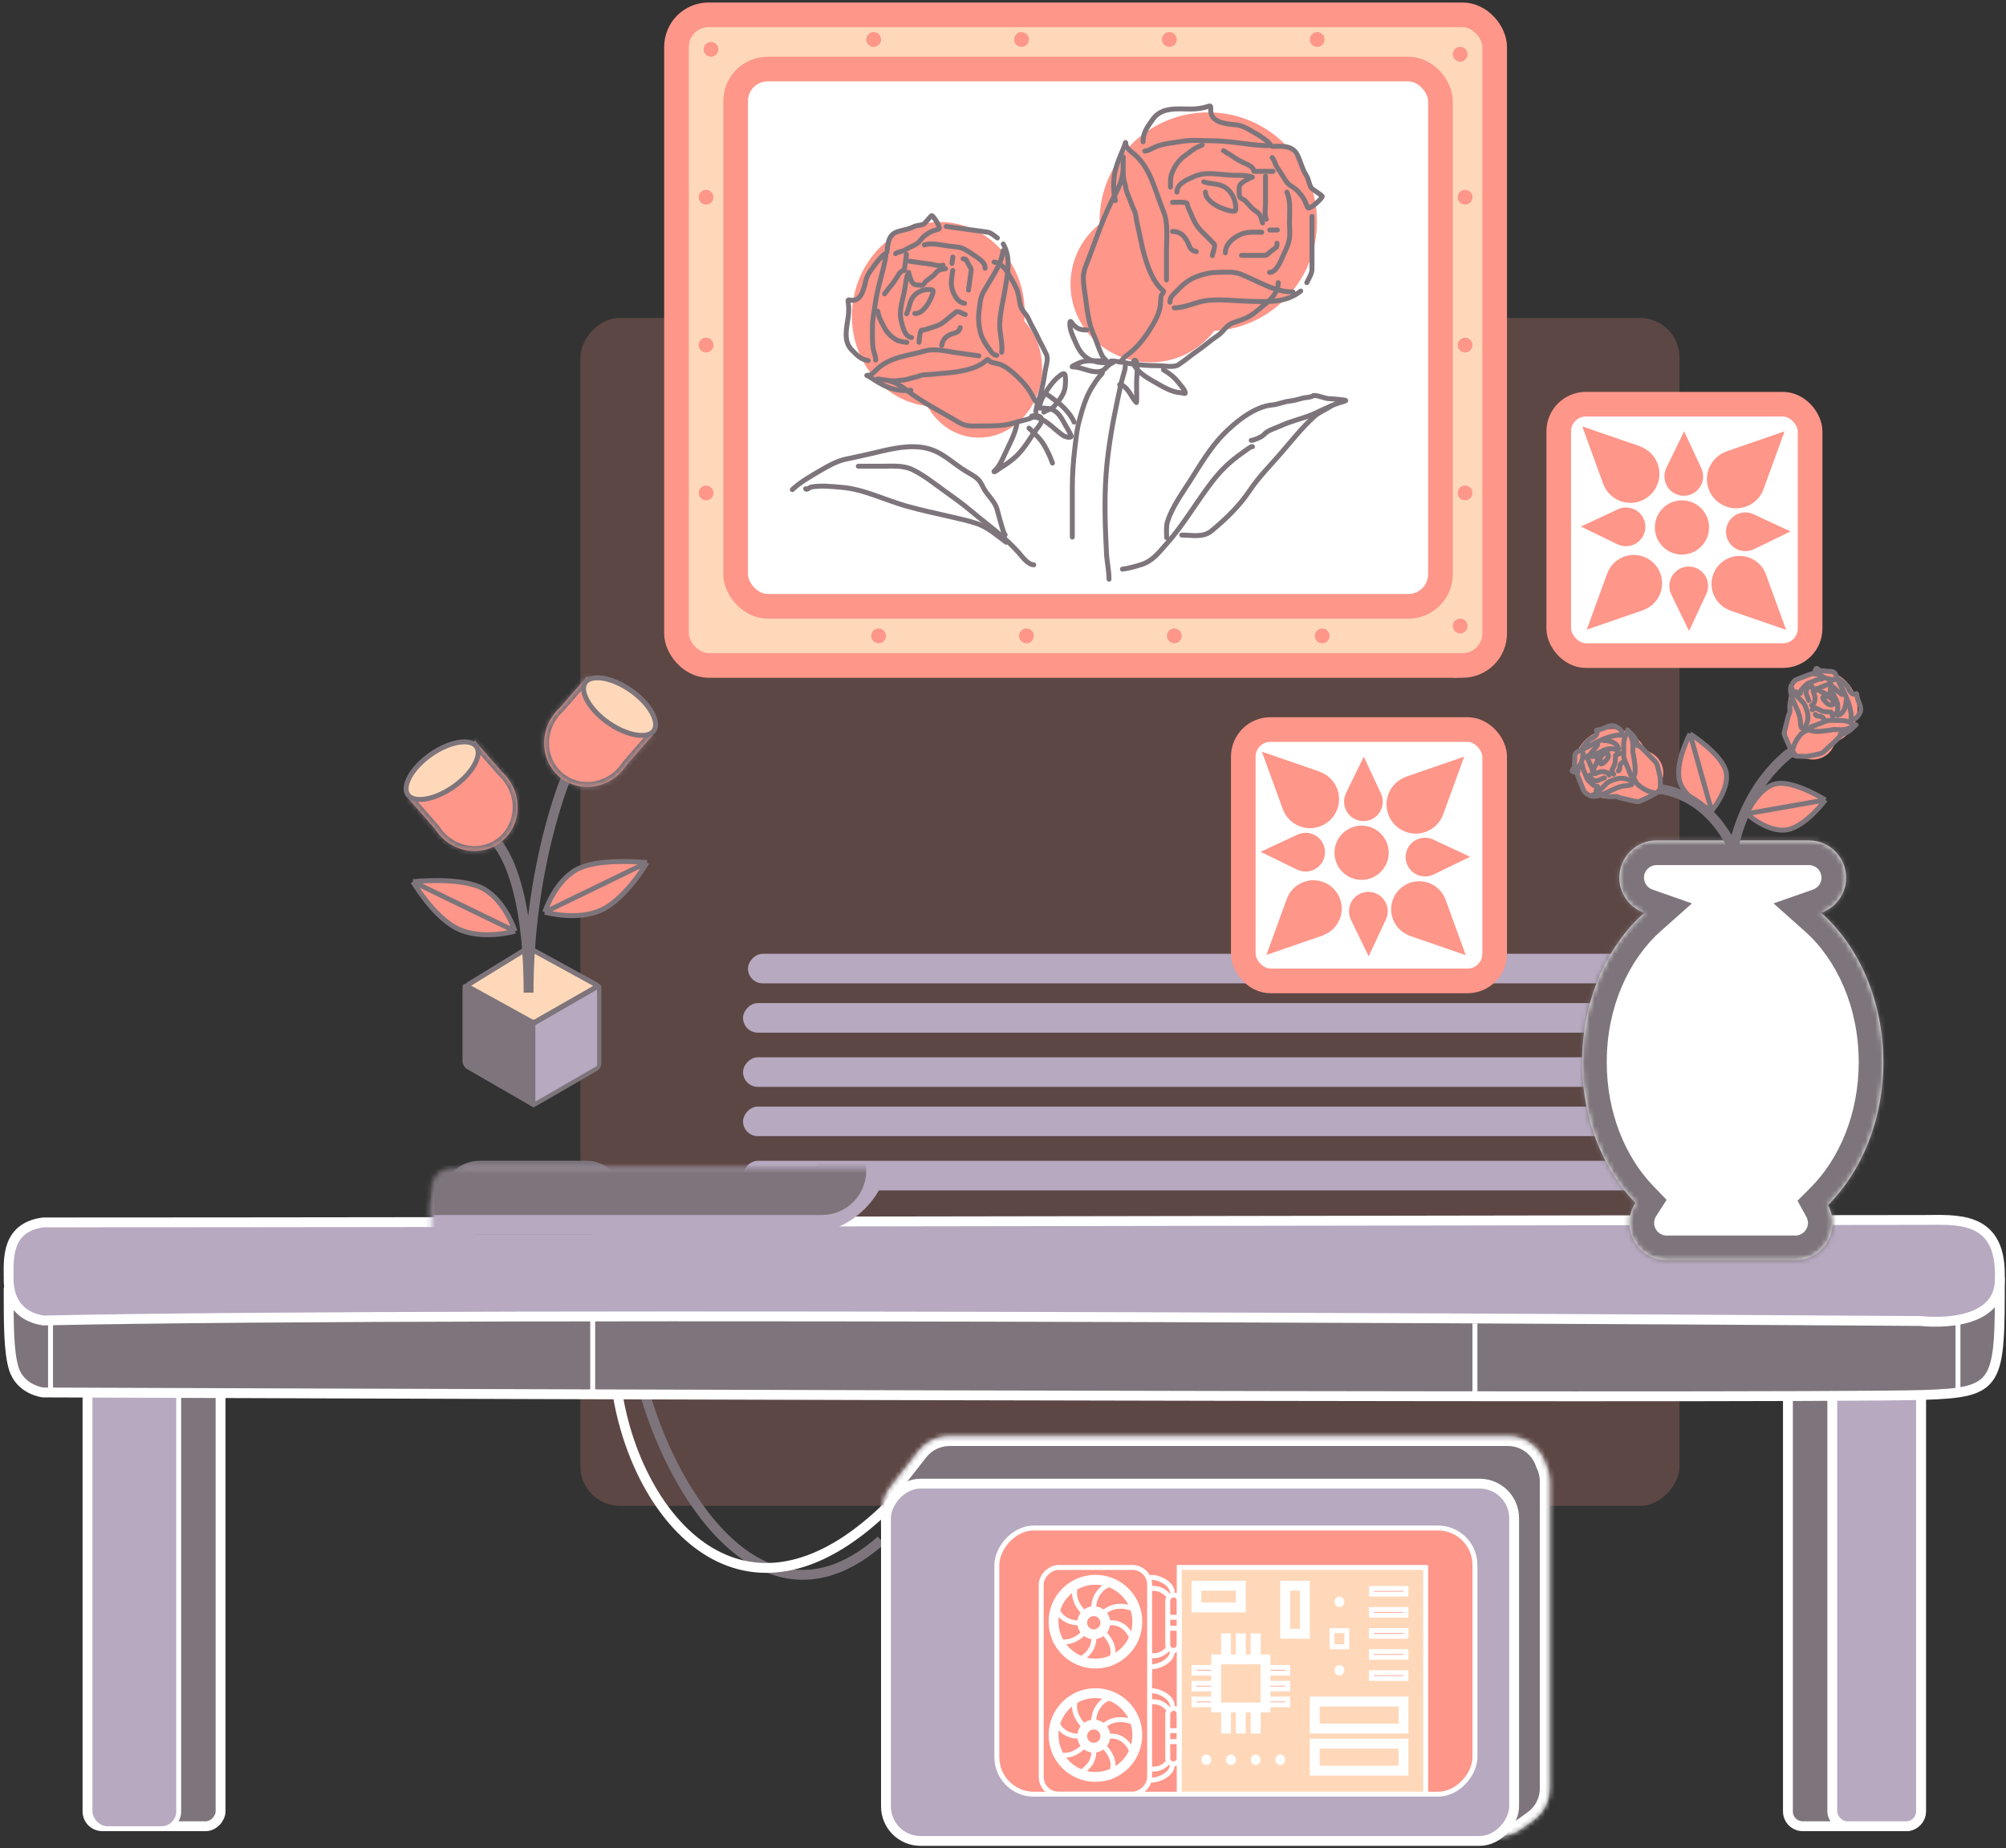 <svg width="407" height="375" viewBox="0 0 407 375" fill="none" xmlns="http://www.w3.org/2000/svg">
<rect x="0" y="0" width="407" height="375" fill="#333333" stroke="none"/>
<rect width="223" height="241" rx="8" transform="matrix(-1 0 0 1 340.754 64.509)" fill="#FE9689" fill-opacity="0.2"/>
<path d="M130.941 283.103C137.324 304.857 155.803 332.737 178.754 312.509" stroke="#7D757B" stroke-width="2"/>
<rect x="-1" y="1" width="27" height="96" rx="3" transform="matrix(-1 0 0 1 43.754 273.509)" fill="#7D757B" stroke="white" stroke-width="2"/>
<rect x="-1" y="1" width="27" height="96" rx="3" transform="matrix(-1 0 0 1 388.754 273.509)" fill="#7D757B" stroke="white" stroke-width="2"/>
<rect width="196" height="6" rx="3" transform="matrix(-1 0 0 1 346.754 235.509)" fill="#B6A9C0"/>
<rect width="196" height="6" rx="3" transform="matrix(-1 0 0 1 346.754 224.509)" fill="#B6A9C0"/>
<rect width="196" height="6" rx="3" transform="matrix(-1 0 0 1 346.754 214.509)" fill="#B6A9C0"/>
<rect width="196" height="6" rx="3" transform="matrix(-1 0 0 1 346.754 203.509)" fill="#B6A9C0"/>
<rect width="196" height="6" rx="3" transform="matrix(-1 0 0 1 347.754 193.509)" fill="#B6A9C0"/>
<rect x="18.254" y="276.009" width="18" height="95" rx="3.5" fill="#B6A9C0" stroke="white"/>
<rect x="371.754" y="274.509" width="18" height="96" rx="3" fill="#B6A9C0" stroke="white" stroke-width="2"/>
<rect x="137.254" y="3.009" width="166" height="132" rx="6.5" fill="#FFD8BA" stroke="#FE9689" stroke-width="5"/>
<rect x="149.254" y="14.009" width="143" height="109" rx="6.5" fill="white" stroke="#FE9689" stroke-width="5"/>
<rect x="1.754" y="250.509" width="404" height="32" rx="8" fill="#7D757B"/>
<rect x="1.754" y="247.509" width="404" height="20" rx="8" fill="#B6A9C0"/>
<rect x="316.254" y="82.009" width="51" height="51" rx="5.5" fill="white" stroke="#FE9689" stroke-width="5"/>
<circle cx="341.254" cy="107.009" r="5.5" fill="#FE9689"/>
<rect x="252.254" y="148.009" width="51" height="51" rx="5.5" fill="white" stroke="#FE9689" stroke-width="5"/>
<path fill-rule="evenodd" clip-rule="evenodd" d="M345.129 94.874C345.711 96.019 345.72 97.426 345.03 98.621C343.946 100.499 341.544 101.143 339.665 100.058C337.899 99.038 337.224 96.853 338.053 95.033L338.032 95.033L341.695 87.509L345.129 94.874Z" fill="#FE9689"/>
<path fill-rule="evenodd" clip-rule="evenodd" d="M346.129 120.656C346.711 119.512 346.72 118.105 346.03 116.91C344.946 115.031 342.544 114.388 340.665 115.472C338.899 116.492 338.224 118.678 339.053 120.497L339.032 120.497L342.695 128.021L346.129 120.656Z" fill="#FE9689"/>
<path fill-rule="evenodd" clip-rule="evenodd" d="M355.902 104.388C354.757 103.806 353.35 103.797 352.155 104.487C350.277 105.571 349.633 107.973 350.718 109.851C351.738 111.618 353.923 112.293 355.743 111.464L355.743 111.485L363.267 107.822L355.902 104.388Z" fill="#FE9689"/>
<path fill-rule="evenodd" clip-rule="evenodd" d="M328.119 103.388C329.264 102.806 330.67 102.797 331.865 103.487C333.744 104.571 334.387 106.973 333.303 108.851C332.283 110.618 330.097 111.293 328.278 110.464L328.278 110.485L320.754 106.822L328.119 103.388Z" fill="#FE9689"/>
<path fill-rule="evenodd" clip-rule="evenodd" d="M357.884 99.024C357.285 100.87 355.792 102.386 353.778 102.925C350.616 103.773 347.366 101.896 346.518 98.734C345.722 95.76 347.334 92.709 350.16 91.651L350.137 91.628L362.076 87.509L357.884 99.024Z" fill="#FE9689"/>
<path fill-rule="evenodd" clip-rule="evenodd" d="M325.193 97.945C325.788 99.778 327.271 101.284 329.272 101.82C332.412 102.661 335.64 100.798 336.481 97.657C337.272 94.704 335.671 91.673 332.865 90.623L332.887 90.6L321.03 86.509L325.193 97.945Z" fill="#FE9689"/>
<path fill-rule="evenodd" clip-rule="evenodd" d="M358.361 116.728C357.786 114.955 356.353 113.5 354.418 112.982C351.382 112.168 348.262 113.97 347.448 117.006C346.683 119.862 348.231 122.792 350.944 123.807L350.923 123.829L362.387 127.785L358.361 116.728Z" fill="#FE9689"/>
<path fill-rule="evenodd" clip-rule="evenodd" d="M326.007 116.57C326.588 114.779 328.036 113.309 329.99 112.786C333.057 111.964 336.21 113.784 337.032 116.851C337.805 119.736 336.241 122.697 333.5 123.722L333.522 123.745L321.94 127.741L326.007 116.57Z" fill="#FE9689"/>
<circle cx="276.254" cy="173.009" r="5.5" fill="#FE9689"/>
<ellipse cx="245.147" cy="44.986" rx="22.063" ry="22.188" fill="#FE9689"/>
<ellipse cx="233.38" cy="57.665" rx="16.179" ry="15.849" fill="#FE9689"/>
<path d="M224.721 73.438C224.22 72.898 223.821 72.636 223.491 71.923C222.876 70.599 222.475 69.171 221.87 67.842C220.925 65.766 220.589 63.048 220.288 60.751C220.093 59.254 219.8 57.816 219.8 56.291C219.8 54.993 220.441 53.592 220.894 52.42C222.57 48.084 224.002 43.612 226.205 39.544C227.121 37.851 227.884 35.955 227.884 33.947C227.884 33.263 227.884 32.579 227.884 31.896C227.884 31.524 227.884 32.639 227.884 33.011C227.884 34.074 227.824 35.155 227.972 36.209C228.06 36.834 228.321 37.424 228.401 38.029C228.542 39.087 229.174 40.176 229.504 41.206C229.674 41.733 229.957 42.25 230.168 42.763C230.512 43.596 230.521 44.54 230.735 45.413C231.223 47.415 231.557 49.492 232.101 51.473C232.876 54.288 233.91 57.198 236.055 59.047C236.171 59.147 235.826 59.699 235.704 59.805C235.483 59.995 235.479 61.379 235.45 61.688C235.304 63.258 234.641 64.635 233.849 65.969C232.776 67.775 231.506 69.568 229.993 70.966C229.442 71.475 228.808 71.922 228.235 72.407C228.08 72.539 227.181 73.668 227.181 73.438" stroke="#7D757B" stroke-linecap="round"/>
<path d="M225.424 73.249C226.749 73.249 227.978 73.573 229.29 73.775C231.187 74.067 233.124 74.196 235.05 74.196C236.158 74.196 238.142 74.628 239.091 74.007C240.431 73.13 241.629 72.067 242.958 71.166C244.341 70.228 245.593 69.056 246.999 68.136C248.289 67.293 248.705 66.013 250.202 65.485C251.44 65.049 252.675 64.702 253.804 63.981C254.859 63.307 255.747 62.435 256.743 61.656C258.044 60.639 259.339 59.145 259.339 57.343" stroke="#7D757B" stroke-linecap="round"/>
<path d="M237.374 61.32C237.374 60.702 237.501 60.336 237.94 59.879C239.347 58.41 240.681 56.953 242.558 56.218C243.986 55.658 245.416 55.274 246.941 55.26C248.538 55.246 250.264 55.032 251.783 55.639C255.274 57.034 258.499 59.237 262.327 59.237" stroke="#7D757B" stroke-linecap="round"/>
<path d="M238.252 62.456C240.515 62.456 242.66 61.217 244.91 60.962C247.718 60.643 250.644 61.053 253.453 61.12C257.149 61.207 260.82 61.543 263.909 59.047" stroke="#7D757B" stroke-linecap="round"/>
<path d="M236.67 56.775C236.67 54.787 236.67 52.798 236.67 50.81C236.67 48.221 237.049 45.276 236.046 42.857C234.361 38.793 233.547 34.249 230.178 31.317C229.556 30.775 228.411 30.078 228.411 29.129C228.411 28.473 228.234 29.376 228.138 29.613C227.633 30.848 227.084 32.067 226.654 33.337C225.822 35.796 225.737 38.244 226.302 40.68" stroke="#7D757B" stroke-linecap="round"/>
<path d="M231.926 28.75C231.926 26.814 232.796 25.794 233.859 24.248C235.654 21.636 238.958 22.123 241.601 22.123C242.723 22.123 243.989 21.97 245.066 21.597C245.858 21.323 245.588 21.703 245.642 22.522C245.81 25.052 249.124 25.14 250.905 25.342C252.365 25.507 253.877 26.567 255.122 27.277C255.641 27.573 257.739 28.959 257.739 29.413C257.739 29.753 254.183 29.348 253.843 29.308C251.184 28.989 248.527 28.561 245.848 28.561C243.9 28.561 241.83 28.343 239.902 28.666C238.127 28.963 236.26 29.076 234.562 29.739C233.902 29.997 232.973 30.644 232.277 30.644" stroke="#7D757B" stroke-linecap="round"/>
<path d="M258.11 29.697C259.931 29.697 262.15 29.353 263.206 31.401C263.859 32.667 264.236 34.39 265.002 35.525C265.492 36.25 265.561 37.319 266.017 38.071C266.274 38.493 268.313 39.617 268.273 39.859C268.202 40.277 266.017 42.37 265.412 42.184C265.293 42.147 264.789 40.873 264.699 40.68C264.395 40.023 264.055 39.698 263.645 39.154C263.205 38.57 262.576 38.114 261.966 37.745C261.143 37.245 260.734 36.502 260.228 35.651C259.812 34.951 259.277 34.313 258.91 33.579C258.632 33.022 258.538 32.431 258.11 31.969" stroke="#7D757B" stroke-linecap="round"/>
<path d="M266.193 43.899C266.193 47.465 266.193 51.031 266.193 54.597C266.193 55.532 265.521 56.52 265.139 57.343" stroke="#7D757B" stroke-linecap="round"/>
<path d="M257.583 55.26C258.977 55.26 259.878 52.88 260.384 51.768C260.818 50.815 261.398 49.647 261.585 48.591C261.785 47.468 261.624 46.186 261.624 45.046C261.624 43.082 261.91 40.727 261.097 38.976" stroke="#7D757B" stroke-linecap="round"/>
<path d="M237.901 41.058C238.087 41.06 240.888 40.845 240.888 41.353C240.888 41.837 241.138 42.243 241.327 42.668C241.671 43.436 241.999 44.291 242.382 45.024C243.023 46.253 243.805 46.967 244.754 47.875C245.25 48.35 245.751 48.962 246.248 49.39C246.766 49.837 245.984 51.324 245.984 51.852" stroke="#7D757B" stroke-linecap="round"/>
<path d="M238.779 38.975C238.779 37.257 240.916 36.413 242.216 35.84C244.828 34.689 247.411 35.486 250.153 35.556C251.364 35.587 252.69 35.497 253.873 35.851C254.347 35.993 254.009 35.944 253.716 36.093C253.076 36.42 252.444 36.68 251.881 37.176C251.231 37.75 251.432 38.561 251.432 39.428C251.432 40.375 252.14 40.231 252.662 40.764C253.122 41.234 253.564 41.758 254.029 42.236C254.459 42.681 255.083 42.936 255.464 43.415C255.877 43.934 255.979 44.585 256.177 45.224" stroke="#7D757B" stroke-linecap="round"/>
<path d="M244.578 38.976C244.578 40.417 246.364 41.57 247.566 42.1C247.844 42.223 250.687 43.382 250.729 42.573C250.825 40.715 249.973 38.867 248.435 37.934C247.214 37.194 245.531 37.361 244.227 36.893" stroke="#7D757B" stroke-linecap="round"/>
<path d="M248.62 51.284C248.62 49.548 250.032 48.44 251.354 47.728C252.815 46.941 254.411 47.118 256.001 47.118" stroke="#7D757B" stroke-linecap="round"/>
<path d="M237.485 37.956C237.485 36.972 237.419 36.023 237.787 35.094C238.389 33.578 239.29 32.355 240.565 31.471C241.235 31.006 241.871 30.428 242.576 30.032C243.018 29.783 243.481 29.658 243.919 29.422" stroke="#7D757B" stroke-linecap="round"/>
<path d="M254.384 34.603C254.203 33.941 253.528 33.58 252.97 33.325C251.9 32.836 250.919 32.325 249.941 31.636C249.589 31.388 249.244 31.186 248.869 30.984C248.645 30.864 248.468 30.65 248.232 30.565" stroke="#7D757B" stroke-linecap="round"/>
<path d="M254.424 34.763H258.29" stroke="#7D757B" stroke-linecap="round"/>
<path d="M257.627 46.666H259.173" stroke="#7D757B" stroke-linecap="round"/>
<path d="M256.761 35.74C256.761 37.607 256.761 39.475 256.761 41.342C256.761 42.133 256.481 43.75 256.927 44.47" stroke="#7D757B" stroke-linecap="round"/>
<path d="M237.896 46.958C239.69 46.958 240.636 48.187 241.261 49.822C241.425 50.252 241.652 50.601 242.047 50.831C242.272 50.961 242.503 50.931 242.719 51.048" stroke="#7D757B" stroke-linecap="round"/>
<path d="M251.893 51.815C253.416 51.815 254.939 51.815 256.462 51.815C257.073 51.815 257.204 51.56 257.666 51.153C258.054 50.811 258.508 50.52 258.914 50.196C259.15 50.008 259.089 49.623 259.089 49.344" stroke="#7D757B" stroke-linecap="round"/>
<ellipse cx="190.376" cy="63.775" rx="18.755" ry="17.505" transform="rotate(-82.117 190.376 63.775)" fill="#FE9689"/>
<ellipse cx="198.912" cy="75.055" rx="13.754" ry="12.503" transform="rotate(-82.117 198.912 75.055)" fill="#FE9689"/>
<path d="M210.228 84.054C209.748 84.417 209.496 84.724 208.901 84.926C207.794 85.3 206.632 85.483 205.522 85.849C203.79 86.42 201.627 86.409 199.797 86.413C198.604 86.416 197.446 86.507 196.255 86.342C195.24 86.201 194.22 85.51 193.357 85.002C190.164 83.121 186.836 81.431 183.914 79.137C182.698 78.182 181.306 77.334 179.736 77.117C179.202 77.043 178.668 76.969 178.133 76.895C177.843 76.855 178.714 76.976 179.005 77.016C179.836 77.131 180.673 77.299 181.514 77.288C182.013 77.281 182.505 77.125 182.986 77.123C183.83 77.119 184.755 76.705 185.598 76.538C186.029 76.452 186.467 76.27 186.892 76.147C187.583 75.948 188.322 76.043 189.029 75.957C190.65 75.762 192.313 75.706 193.924 75.462C196.214 75.115 198.608 74.559 200.304 72.952C200.395 72.866 200.787 73.216 200.855 73.33C200.978 73.537 202.059 73.69 202.297 73.748C203.507 74.04 204.506 74.748 205.456 75.559C206.742 76.658 207.995 77.921 208.911 79.347C209.244 79.866 209.52 80.448 209.832 80.983C209.917 81.128 210.695 82.007 210.515 81.982" stroke="#7D757B" stroke-linecap="round"/>
<path d="M210.162 83.441C210.317 82.326 210.713 81.326 211.024 80.243C211.473 78.677 211.8 77.059 212.024 75.438C212.154 74.505 212.722 72.881 212.348 72.014C211.819 70.791 211.128 69.667 210.579 68.451C210.007 67.185 209.237 66.004 208.683 64.72C208.174 63.543 207.222 63.055 206.984 61.737C206.787 60.647 206.66 59.569 206.229 58.541C205.825 57.579 205.247 56.737 204.755 55.815C204.111 54.609 203.095 53.356 201.687 53.161" stroke="#7D757B" stroke-linecap="round"/>
<path d="M202.233 72.088C201.751 72.021 201.479 71.874 201.173 71.455C200.189 70.112 199.206 68.83 198.851 67.171C198.58 65.907 198.446 64.662 198.614 63.376C198.789 62.03 198.823 60.553 199.474 59.34C200.971 56.551 203.069 54.074 203.515 50.85" stroke="#7D757B" stroke-linecap="round"/>
<path d="M203.224 71.471C203.487 69.566 202.77 67.626 202.833 65.703C202.911 63.305 203.572 60.885 203.952 58.527C204.451 55.424 205.142 52.369 203.552 49.498" stroke="#7D757B" stroke-linecap="round"/>
<path d="M198.6 72.189C197.046 71.973 195.493 71.758 193.939 71.543C191.915 71.263 189.659 70.626 187.651 71.209C184.279 72.188 180.633 72.381 177.949 74.901C177.453 75.366 176.774 76.254 176.033 76.152C175.52 76.081 176.206 76.328 176.379 76.434C177.286 76.993 178.174 77.588 179.116 78.087C180.941 79.053 182.844 79.39 184.813 79.177" stroke="#7D757B" stroke-linecap="round"/>
<path d="M176.147 73.151C174.633 72.942 173.938 72.099 172.853 71.037C171.022 69.242 171.787 66.513 172.095 64.287C172.226 63.343 172.255 62.26 172.089 61.312C171.967 60.616 172.233 60.884 172.879 60.927C174.875 61.06 175.33 58.279 175.696 56.801C175.995 55.59 177 54.431 177.7 53.459C177.992 53.055 179.319 51.438 179.674 51.487C179.94 51.524 179.209 54.475 179.138 54.756C178.579 56.961 177.934 59.151 177.622 61.408C177.395 63.048 176.983 64.768 177.011 66.426C177.036 67.953 176.907 69.537 177.227 71.039C177.351 71.622 177.748 72.474 177.667 73.06" stroke="#7D757B" stroke-linecap="round"/>
<path d="M179.939 51.206C180.152 49.672 180.142 47.766 181.865 47.099C182.931 46.686 184.321 46.555 185.297 46.032C185.921 45.699 186.765 45.755 187.405 45.453C187.765 45.283 188.881 43.687 189.066 43.747C189.384 43.852 190.765 45.918 190.549 46.408C190.506 46.504 189.452 46.79 189.29 46.845C188.742 47.03 188.448 47.281 187.975 47.568C187.468 47.875 187.038 48.355 186.678 48.829C186.192 49.468 185.563 49.733 184.839 50.066C184.244 50.34 183.683 50.722 183.066 50.952C182.599 51.125 182.126 51.141 181.715 51.452" stroke="#7D757B" stroke-linecap="round"/>
<path d="M191.98 45.935C194.767 46.321 197.554 46.707 200.34 47.093C201.071 47.194 201.765 47.868 202.363 48.278" stroke="#7D757B" stroke-linecap="round"/>
<path d="M199.854 54.416C200.017 53.242 198.262 52.225 197.452 51.678C196.758 51.21 195.913 50.596 195.109 50.323C194.255 50.034 193.234 50.03 192.343 49.907C190.809 49.694 189.002 49.199 187.538 49.694" stroke="#7D757B" stroke-linecap="round"/>
<path d="M186.461 69.452C186.484 69.295 186.643 66.913 187.04 66.969C187.418 67.021 187.765 66.855 188.119 66.741C188.759 66.535 189.465 66.351 190.083 66.108C191.118 65.701 191.767 65.119 192.587 64.419C193.017 64.052 193.553 63.697 193.945 63.325C194.355 62.937 195.426 63.756 195.838 63.813" stroke="#7D757B" stroke-linecap="round"/>
<path d="M184.936 68.487C183.593 68.301 183.183 66.41 182.887 65.254C182.292 62.929 183.216 60.841 183.59 58.54C183.756 57.523 183.84 56.397 184.254 55.439C184.42 55.056 184.343 55.335 184.425 55.597C184.606 56.172 184.735 56.732 185.058 57.26C185.43 57.87 186.088 57.788 186.765 57.882C187.505 57.984 187.475 57.372 187.952 56.99C188.373 56.654 188.834 56.338 189.262 55.999C189.66 55.684 189.932 55.187 190.35 54.918C190.804 54.626 191.325 54.611 191.848 54.514" stroke="#7D757B" stroke-linecap="round"/>
<path d="M185.613 63.604C186.739 63.76 187.848 62.381 188.402 61.426C188.531 61.205 189.768 58.937 189.141 58.814C187.7 58.532 186.156 59.05 185.248 60.244C184.528 61.191 184.462 62.627 183.944 63.674" stroke="#7D757B" stroke-linecap="round"/>
<path d="M195.702 61.532C194.346 61.344 193.645 60.035 193.242 58.845C192.797 57.53 193.122 56.205 193.307 54.866" stroke="#7D757B" stroke-linecap="round"/>
<path d="M183.988 69.466C183.219 69.36 182.47 69.313 181.787 68.902C180.672 68.232 179.822 67.34 179.28 66.171C178.994 65.557 178.617 64.959 178.39 64.322C178.247 63.923 178.203 63.519 178.07 63.125" stroke="#7D757B" stroke-linecap="round"/>
<path d="M183.339 54.874C182.8 54.955 182.44 55.484 182.175 55.926C181.668 56.774 181.154 57.545 180.502 58.294C180.267 58.564 180.069 58.833 179.868 59.126C179.747 59.302 179.56 59.428 179.466 59.617" stroke="#7D757B" stroke-linecap="round"/>
<path d="M183.468 54.858L183.919 51.602" stroke="#7D757B" stroke-linecap="round"/>
<path d="M193.144 53.448L193.324 52.146" stroke="#7D757B" stroke-linecap="round"/>
<path d="M184.505 52.995C185.964 53.197 187.423 53.399 188.882 53.601C189.5 53.686 190.731 54.097 191.346 53.8" stroke="#7D757B" stroke-linecap="round"/>
<path d="M191.071 70.094C191.281 68.583 192.351 67.92 193.702 67.571C194.057 67.479 194.356 67.326 194.582 67.018C194.71 66.842 194.714 66.645 194.83 66.475" stroke="#7D757B" stroke-linecap="round"/>
<path d="M196.499 58.834C196.676 57.551 196.854 56.269 197.031 54.986C197.103 54.472 196.918 54.334 196.654 53.901C196.432 53.537 196.258 53.123 196.052 52.747C195.932 52.527 195.625 52.537 195.407 52.506" stroke="#7D757B" stroke-linecap="round"/>
<path d="M217.561 108.962C217.561 105.688 217.561 102.414 217.561 99.14C217.561 96.422 217.735 93.755 218.063 91.054C218.286 89.216 218.448 87.349 218.918 85.553C219.505 83.31 220.251 80.693 221.475 78.696C221.964 77.897 222.498 77.063 223.096 76.342C223.296 76.1 223.567 75.926 223.666 75.63" stroke="#7D757B" stroke-linecap="round"/>
<path d="M228.306 74.287C228.306 74.832 228.147 75.335 227.987 75.853C227.469 77.53 227.14 79.26 226.773 80.975C225.709 85.937 224.808 91.022 224.426 96.088C224.019 101.484 224.232 106.8 224.493 112.191C224.579 113.951 225.009 115.757 225.009 117.509" stroke="#7D757B" stroke-linecap="round"/>
<path d="M208.77 86.862C209.843 87.935 211.057 88.956 211.823 90.281C212.499 91.451 213.108 92.672 213.532 93.944" stroke="#7D757B" stroke-linecap="round"/>
<path d="M212.067 79.903C212.592 80.034 213.14 80.55 213.573 80.853C214.454 81.468 215.305 82.144 216.042 82.928C216.802 83.738 217.489 84.619 217.928 85.641" stroke="#7D757B" stroke-linecap="round"/>
<path d="M227.167 78.058C228.415 78.058 229.395 80.074 229.974 80.943C230.048 81.055 230.6 81.752 230.603 81.673C230.648 80.344 230.603 79.006 230.603 77.677C230.603 76.409 230.872 74.773 230.591 73.512C230.432 72.796 229.857 73.034 230.008 73.714C230.332 75.172 232.729 76.658 233.881 77.295C235.566 78.226 237.636 79.62 239.606 79.675C239.75 79.679 240.482 79.966 240.482 79.753C240.482 79.151 239.662 78.346 239.336 77.901C238.436 76.668 237.353 75.804 236.058 75.027" stroke="#7D757B" stroke-linecap="round"/>
<path d="M220.499 66.944C219.171 66.944 218.519 66.713 217.67 65.743C217.578 65.637 217.174 64.971 217.109 65.305C216.843 66.671 217.843 68.57 218.366 69.773C219.693 72.827 221.628 73.613 224.743 73.613" stroke="#7D757B" stroke-linecap="round"/>
<path d="M224.339 73.209C223.19 73.209 222.041 73.209 220.892 73.209C219.952 73.209 219.382 73.444 218.524 73.815C218.183 73.962 217.221 74.421 217.592 74.421C219.273 74.421 220.898 75.455 222.61 75.431C224.331 75.407 224.45 74.047 225.753 73.613" stroke="#7D757B" stroke-linecap="round"/>
<path d="M206.351 85.743C206.103 87.601 205.13 89.517 204.318 91.171C203.774 92.281 203.303 93.537 202.601 94.561C202.43 94.81 202.258 95.028 202.07 95.263C201.948 95.414 201.53 95.645 201.709 95.722C201.858 95.785 202.874 94.986 202.968 94.928C204.137 94.209 205.237 93.465 206.233 92.509C208.099 90.718 209.19 88.455 210.776 86.457C211.632 85.38 211.602 84.326 210.009 84.326C209.761 84.326 209.565 84.333 209.328 84.418C208.921 84.565 210.351 84.681 210.442 84.707C212.521 85.301 214.063 87.31 215.845 88.45C216.063 88.59 217.611 89.023 217.3 88.339C216.929 87.522 216.431 86.741 216.002 85.952C215.346 84.747 214.566 83.347 213.13 82.969C212.516 82.808 211.58 82.792 210.954 82.792" stroke="#7D757B" stroke-linecap="round"/>
<path d="M210.954 82.438C211.058 81.234 211.889 79.992 212.54 79.016C213.173 78.067 213.928 77.089 214.835 76.38C215.308 76.011 216.034 75.36 216.14 76.314C216.213 76.976 216.187 77.749 216.12 78.406C215.957 80.02 214.838 81.321 213.812 82.504C213.327 83.063 212.389 83.161 211.78 83.618" stroke="#7D757B" stroke-linecap="round"/>
<path d="M227.73 115.473C229.012 115.308 230.284 114.943 231.516 114.562C233.845 113.842 235.102 112.116 236.697 110.321C240.175 106.408 242.718 101.9 245.891 97.768C247.666 95.456 249.728 93.454 252.153 91.819C252.473 91.603 253.912 90.419 254.117 90.624" stroke="#7D757B" stroke-linecap="round"/>
<path d="M236.697 109.069C236.697 108.032 236.561 106.847 236.868 105.852C237.793 102.845 240.019 99.843 241.65 97.256C243.576 94.198 245.509 90.952 248.026 88.318C250.413 85.819 254.478 82.448 258.13 82.156C259.337 82.059 260.384 81.508 261.589 81.387C262.526 81.293 263.453 80.989 264.364 80.761C264.824 80.646 265.98 80.621 266.357 80.32C266.81 79.957 268.86 80.889 269.644 80.889C269.952 80.889 273.046 81.101 273.046 81.273C273.046 81.359 271.897 81.663 271.736 81.715C269.502 82.433 267.478 83.674 265.275 84.476C263.63 85.074 261.621 85.562 260.009 86.326C258.962 86.822 257.161 87.267 256.423 88.19C256.098 88.596 254.408 89.343 253.861 89.343" stroke="#7D757B" stroke-linecap="round"/>
<path d="M239.771 108.556C241.839 108.556 244.107 109.111 245.777 107.731C248.682 105.328 251.449 102.681 253.547 99.533C255.35 96.83 257.632 94.544 259.753 92.104C261.967 89.555 264.143 86.765 266.655 84.504C267.667 83.593 268.943 83.131 270 82.426" stroke="#7D757B" stroke-linecap="round"/>
<path d="M174.144 94.586C175.757 94.586 177.371 94.586 178.984 94.586C181.068 94.586 183.241 94.363 185.17 95.302C187.406 96.389 189.461 98.035 191.47 99.483C193.308 100.807 195.161 102.108 196.894 103.569C200.153 106.316 203.842 108.892 206.668 112.11C207.349 112.886 208.567 114.586 209.737 114.586" stroke="#7D757B" stroke-linecap="round"/>
<path d="M160.754 99.332C162.364 97.807 164.457 96.631 166.357 95.518C167.995 94.559 169.739 93.556 171.611 93.155C173.686 92.71 175.763 92.281 177.826 91.78C181.072 90.992 184.712 90.153 188.052 90.951C191.319 91.733 193.298 94.024 196.093 95.678C196.939 96.179 197.817 96.624 198.513 97.336C199.088 97.924 199.345 98.723 199.775 99.407C200.601 100.722 201.925 101.87 202.317 103.4C202.621 104.584 202.953 105.757 203.297 106.921C203.442 107.414 203.621 108.116 203.937 108.522C203.976 108.573 203.57 108.484 203.466 108.484" stroke="#7D757B" stroke-linecap="round"/>
<path d="M204.144 110.01C202.276 108.646 200.44 106.977 198.212 106.225C196.547 105.662 194.8 105.289 193.09 104.887C189.993 104.161 186.886 103.527 183.824 102.656C179.426 101.405 175.263 99.232 170.66 98.861C168.651 98.699 166.567 98.452 164.577 98.814C164.269 98.87 163.642 99.514 163.466 99.162" stroke="#7D757B" stroke-linecap="round"/>
<path fill-rule="evenodd" clip-rule="evenodd" d="M280.129 160.874C280.711 162.019 280.72 163.426 280.03 164.621C278.946 166.499 276.544 167.143 274.665 166.058C272.899 165.038 272.224 162.853 273.053 161.033L273.032 161.033L276.695 153.509L280.129 160.874Z" fill="#FE9689"/>
<path fill-rule="evenodd" clip-rule="evenodd" d="M281.129 186.656C281.711 185.512 281.72 184.105 281.03 182.91C279.946 181.031 277.544 180.388 275.665 181.472C273.899 182.492 273.224 184.678 274.053 186.497L274.032 186.497L277.695 194.021L281.129 186.656Z" fill="#FE9689"/>
<path fill-rule="evenodd" clip-rule="evenodd" d="M290.902 170.388C289.757 169.806 288.35 169.797 287.155 170.487C285.277 171.571 284.633 173.973 285.718 175.851C286.738 177.618 288.923 178.293 290.743 177.464L290.743 177.485L298.267 173.822L290.902 170.388Z" fill="#FE9689"/>
<path fill-rule="evenodd" clip-rule="evenodd" d="M263.119 169.388C264.264 168.806 265.67 168.797 266.865 169.487C268.744 170.571 269.387 172.973 268.303 174.851C267.283 176.618 265.097 177.293 263.278 176.464L263.278 176.485L255.754 172.822L263.119 169.388Z" fill="#FE9689"/>
<path fill-rule="evenodd" clip-rule="evenodd" d="M292.884 165.024C292.285 166.87 290.792 168.386 288.778 168.925C285.616 169.773 282.366 167.896 281.518 164.734C280.722 161.76 282.334 158.709 285.16 157.651L285.137 157.628L297.076 153.509L292.884 165.024Z" fill="#FE9689"/>
<path fill-rule="evenodd" clip-rule="evenodd" d="M260.193 163.945C260.788 165.779 262.271 167.284 264.272 167.82C267.412 168.661 270.64 166.798 271.481 163.657C272.272 160.704 270.671 157.673 267.865 156.623L267.887 156.6L256.03 152.509L260.193 163.945Z" fill="#FE9689"/>
<path fill-rule="evenodd" clip-rule="evenodd" d="M293.361 182.728C292.786 180.955 291.353 179.5 289.418 178.982C286.382 178.168 283.262 179.97 282.448 183.006C281.683 185.862 283.231 188.792 285.944 189.807L285.923 189.829L297.387 193.785L293.361 182.728Z" fill="#FE9689"/>
<path fill-rule="evenodd" clip-rule="evenodd" d="M261.007 182.57C261.588 180.779 263.036 179.309 264.99 178.786C268.057 177.964 271.21 179.784 272.032 182.851C272.805 185.736 271.241 188.697 268.5 189.722L268.522 189.745L256.94 193.741L261.007 182.57Z" fill="#FE9689"/>
<circle cx="296.254" cy="11.009" r="1.5" fill="#FE9689"/>
<circle cx="295.254" cy="136.009" r="1.5" fill="#FE9689"/>
<circle cx="144.254" cy="10.009" r="1.5" fill="#FE9689"/>
<circle cx="177.254" cy="8.009" r="1.5" fill="#FE9689"/>
<circle cx="207.254" cy="8.009" r="1.5" fill="#FE9689"/>
<circle cx="237.254" cy="8.009" r="1.5" fill="#FE9689"/>
<circle cx="267.254" cy="8.009" r="1.5" fill="#FE9689"/>
<circle cx="297.254" cy="40.009" r="1.5" transform="rotate(90 297.254 40.009)" fill="#FE9689"/>
<circle cx="297.254" cy="70.009" r="1.5" transform="rotate(90 297.254 70.009)" fill="#FE9689"/>
<circle cx="297.254" cy="100.009" r="1.5" transform="rotate(90 297.254 100.009)" fill="#FE9689"/>
<circle cx="296.254" cy="127.009" r="1.5" transform="rotate(90 296.254 127.009)" fill="#FE9689"/>
<circle cx="143.254" cy="40.009" r="1.5" transform="rotate(90 143.254 40.009)" fill="#FE9689"/>
<circle cx="143.254" cy="70.009" r="1.5" transform="rotate(90 143.254 70.009)" fill="#FE9689"/>
<circle cx="143.254" cy="100.009" r="1.5" transform="rotate(90 143.254 100.009)" fill="#FE9689"/>
<circle cx="178.254" cy="129.009" r="1.5" fill="#FE9689"/>
<circle cx="208.254" cy="129.009" r="1.5" fill="#FE9689"/>
<circle cx="238.254" cy="129.009" r="1.5" fill="#FE9689"/>
<circle cx="268.254" cy="129.009" r="1.5" fill="#FE9689"/>
<path d="M1.754 259.509C1.754 263.009 3.254 267.009 8.763 267.904C96.872 265.973 389.754 268.009 389.754 268.009C389.754 268.009 405.754 270.009 405.754 259.509" stroke="white" stroke-width="2" stroke-linecap="round"/>
<path d="M1.754 259.009C1.754 255.509 1.254 249.009 8.754 248.009C97.254 248.009 337.254 247.509 390.254 247.509C396.754 247.509 405.754 246.509 405.754 258.509" stroke="white" stroke-width="2" stroke-linecap="round"/>
<path d="M1.754 261.509C1.754 268.509 1.754 274.045 2.754 277.509C4.054 282.009 8.754 282.509 8.754 282.509C8.754 282.509 363.768 283.863 390.254 283.009C405.754 282.509 405.754 281.009 405.754 259.009" stroke="white" stroke-width="2" stroke-linecap="round"/>
<mask id="path-116-inside-1_197_2094" fill="white">
<path d="M364.263 255.673C368.435 255.673 371.817 252.291 371.817 248.119C371.817 246.802 371.48 245.565 370.888 244.487C377.743 237.623 382.119 227.185 382.119 215.495C382.119 203.037 377.15 192 369.507 185.196C372.452 184.165 374.564 181.361 374.564 178.064C374.564 173.892 371.182 170.509 367.01 170.508L336.103 170.508C331.93 170.509 328.548 173.892 328.548 178.064C328.548 181.361 330.661 184.165 333.606 185.196C325.963 192 320.993 203.037 320.993 215.495C320.993 226.94 325.189 237.185 331.798 244.051C331.046 245.226 330.608 246.621 330.608 248.119C330.609 252.291 333.991 255.673 338.163 255.673L364.263 255.673Z"/>
</mask>
<path d="M364.263 255.673C368.435 255.673 371.817 252.291 371.817 248.119C371.817 246.802 371.48 245.565 370.888 244.487C377.743 237.623 382.119 227.185 382.119 215.495C382.119 203.037 377.15 192 369.507 185.196C372.452 184.165 374.564 181.361 374.564 178.064C374.564 173.892 371.182 170.509 367.01 170.508L336.103 170.508C331.93 170.509 328.548 173.892 328.548 178.064C328.548 181.361 330.661 184.165 333.606 185.196C325.963 192 320.993 203.037 320.993 215.495C320.993 226.94 325.189 237.185 331.798 244.051C331.046 245.226 330.608 246.621 330.608 248.119C330.609 252.291 333.991 255.673 338.163 255.673L364.263 255.673Z" fill="white"/>
<path d="M364.263 255.673L364.263 260.673L364.263 260.673L364.263 255.673ZM371.817 248.119L376.817 248.119L376.817 248.119L371.817 248.119ZM370.888 244.487L366.505 246.894L364.7 243.607L367.35 240.954L370.888 244.487ZM382.119 215.495L387.119 215.495L387.119 215.495L382.119 215.495ZM369.507 185.196L366.182 188.931L359.838 183.283L367.855 180.477L369.507 185.196ZM374.564 178.064L379.564 178.064L379.564 178.064L374.564 178.064ZM367.01 170.508L367.01 165.508L367.01 165.508L367.01 170.508ZM336.103 170.508L336.102 165.508L336.103 165.508L336.103 170.508ZM328.548 178.064L323.548 178.064L323.548 178.064L328.548 178.064ZM333.606 185.196L335.258 180.477L343.275 183.283L336.931 188.931L333.606 185.196ZM320.993 215.495L315.993 215.495L315.993 215.495L320.993 215.495ZM331.798 244.051L335.4 240.584L338.136 243.426L336.009 246.747L331.798 244.051ZM330.608 248.119L325.608 248.119L325.608 248.119L330.608 248.119ZM338.163 255.673L338.163 260.673L338.163 260.673L338.163 255.673ZM364.263 255.673L364.262 250.673C365.674 250.673 366.817 249.53 366.817 248.119L371.817 248.119L376.817 248.119C376.817 255.053 371.196 260.673 364.263 260.673L364.263 255.673ZM371.817 248.119L366.817 248.119C366.817 247.668 366.704 247.255 366.505 246.894L370.888 244.487L375.27 242.08C376.256 243.874 376.817 245.937 376.817 248.119L371.817 248.119ZM370.888 244.487L367.35 240.954C373.191 235.104 377.119 225.974 377.119 215.495L382.119 215.495L387.119 215.495C387.119 228.396 382.294 240.141 374.426 248.02L370.888 244.487ZM382.119 215.495L377.119 215.495C377.119 204.318 372.656 194.693 366.182 188.931L369.507 185.196L372.831 181.461C381.645 189.307 387.119 201.756 387.119 215.495L382.119 215.495ZM369.507 185.196L367.855 180.477C368.857 180.126 369.564 179.171 369.564 178.064L374.564 178.064L379.564 178.064C379.564 183.551 376.047 188.204 371.159 189.915L369.507 185.196ZM374.564 178.064L369.564 178.064C369.564 176.652 368.42 175.508 367.01 175.508L367.01 170.508L367.01 165.508C373.944 165.509 379.564 171.131 379.564 178.064L374.564 178.064ZM367.01 170.508L367.01 175.508L336.103 175.508L336.103 170.508L336.103 165.508L367.01 165.508L367.01 170.508ZM336.103 170.508L336.103 175.508C334.692 175.509 333.548 176.653 333.548 178.064L328.548 178.064L323.548 178.064C323.548 171.131 329.168 165.509 336.102 165.508L336.103 170.508ZM328.548 178.064L333.548 178.064C333.548 179.17 334.255 180.125 335.258 180.477L333.606 185.196L331.955 189.915C327.067 188.204 323.548 183.552 323.548 178.064L328.548 178.064ZM333.606 185.196L336.931 188.931C330.458 194.693 325.993 204.318 325.993 215.495L320.993 215.495L315.993 215.495C315.993 201.756 321.468 189.307 330.282 181.461L333.606 185.196ZM320.993 215.495L325.993 215.495C325.993 225.752 329.758 234.722 335.4 240.584L331.798 244.051L328.196 247.519C320.62 239.649 315.993 228.129 315.993 215.495L320.993 215.495ZM331.798 244.051L336.009 246.747C335.754 247.145 335.608 247.609 335.608 248.119L330.608 248.119L325.608 248.119C325.608 245.633 326.338 243.307 327.587 241.355L331.798 244.051ZM330.608 248.119L335.608 248.119C335.608 249.529 336.752 250.673 338.163 250.673L338.163 255.673L338.163 260.673C331.229 260.673 325.609 255.053 325.608 248.119L330.608 248.119ZM338.163 255.673L338.163 250.673L364.263 250.673L364.263 255.673L364.263 260.673L338.163 260.673L338.163 255.673Z" fill="#7D757B" mask="url(#path-116-inside-1_197_2094)"/>
<ellipse cx="7.5" cy="7" rx="7.5" ry="7" transform="matrix(-0.926 0.377 0.377 0.926 331.135 145.639)" fill="#FE9689"/>
<ellipse cx="5.5" cy="5" rx="5.5" ry="5" transform="matrix(-0.926 0.377 0.377 0.926 335.25 150.442)" fill="#FE9689"/>
<path d="M336.645 160.646C336.738 160.424 336.832 160.296 336.852 160.046C336.888 159.58 336.844 159.111 336.876 158.645C336.927 157.918 336.709 157.08 336.531 156.371C336.414 155.908 336.335 155.45 336.154 155.005C335.999 154.626 335.631 154.298 335.349 154.014C334.305 152.962 333.322 151.839 332.145 150.932C331.655 150.555 331.189 150.099 330.951 149.512C330.869 149.313 330.788 149.113 330.706 148.913C330.662 148.804 330.795 149.13 330.839 149.239C330.966 149.55 331.113 149.858 331.192 150.185C331.239 150.379 331.227 150.585 331.273 150.771C331.355 151.099 331.285 151.498 331.304 151.841C331.313 152.017 331.286 152.204 331.28 152.381C331.271 152.669 331.38 152.946 331.417 153.228C331.501 153.876 331.643 154.526 331.708 155.174C331.799 156.096 331.819 157.079 331.364 157.894C331.339 157.938 331.514 158.055 331.565 158.07C331.657 158.098 331.823 158.501 331.869 158.588C332.101 159.028 332.474 159.345 332.882 159.634C333.435 160.024 334.048 160.385 334.691 160.599C334.925 160.677 335.177 160.727 335.415 160.795C335.48 160.814 335.897 161.029 335.87 160.961" stroke="#7D757B" stroke-linecap="round"/>
<path d="M336.401 160.681C335.984 160.851 335.635 161.103 335.246 161.33C334.684 161.659 334.089 161.945 333.483 162.191C333.134 162.333 332.56 162.714 332.188 162.654C331.662 162.57 331.158 162.413 330.633 162.32C330.085 162.223 329.552 162.041 329 161.953C328.493 161.872 328.21 161.551 327.676 161.589C327.234 161.62 326.804 161.677 326.363 161.611C325.95 161.549 325.567 161.408 325.161 161.308C324.63 161.178 324.045 160.907 323.83 160.381" stroke="#7D757B" stroke-linecap="round"/>
<path d="M331.219 158.727C331.146 158.546 331.062 158.456 330.87 158.378C330.252 158.13 329.658 157.875 328.98 157.901C328.464 157.92 327.968 157.991 327.486 158.183C326.982 158.383 326.413 158.542 326.007 158.914C325.074 159.769 324.32 160.826 323.115 161.317" stroke="#7D757B" stroke-linecap="round"/>
<path d="M331.078 159.171C330.365 159.462 329.543 159.375 328.804 159.589C327.882 159.855 327.009 160.35 326.133 160.73C324.98 161.229 323.864 161.798 322.594 161.465" stroke="#7D757B" stroke-linecap="round"/>
<path d="M330.9 157.309C330.663 156.728 330.427 156.147 330.19 155.566C329.882 154.809 329.413 153.998 329.441 153.162C329.488 151.759 329.203 150.327 329.915 149.038C330.047 148.8 330.324 148.449 330.211 148.172C330.133 147.981 330.296 148.222 330.355 148.279C330.661 148.575 330.979 148.86 331.265 149.177C331.82 149.788 332.137 150.493 332.249 151.277" stroke="#7D757B" stroke-linecap="round"/>
<path d="M329.06 148.512C328.829 147.946 328.434 147.76 327.915 147.444C327.039 146.911 326.057 147.477 325.225 147.816C324.872 147.96 324.455 148.077 324.071 148.106C323.79 148.128 323.92 148.205 324 148.451C324.248 149.211 323.216 149.662 322.679 149.949C322.239 150.185 321.889 150.688 321.581 151.055C321.453 151.208 320.958 151.882 321.012 152.015C321.052 152.114 322.123 151.54 322.225 151.485C323.025 151.051 323.81 150.585 324.654 150.241C325.267 149.992 325.893 149.663 326.538 149.51C327.133 149.369 327.734 149.163 328.347 149.139C328.586 149.13 328.955 149.2 329.174 149.11" stroke="#7D757B" stroke-linecap="round"/>
<path d="M320.928 152.145C320.355 152.379 319.615 152.563 319.527 153.296C319.472 153.75 319.558 154.302 319.452 154.732C319.384 155.006 319.489 155.328 319.435 155.606C319.404 155.762 318.896 156.352 318.938 156.417C319.009 156.53 319.946 156.862 320.115 156.73C320.148 156.704 320.155 156.267 320.16 156.199C320.178 155.968 320.246 155.83 320.311 155.618C320.38 155.391 320.524 155.177 320.672 154.991C320.871 154.74 320.912 154.47 320.97 154.157C321.017 153.899 321.11 153.644 321.138 153.382C321.159 153.184 321.119 152.999 321.199 152.809" stroke="#7D757B" stroke-linecap="round"/>
<path d="M320.073 157.331C320.497 158.373 320.921 159.415 321.346 160.457C321.457 160.73 321.786 160.933 322.004 161.124" stroke="#7D757B" stroke-linecap="round"/>
<path d="M324.136 159.547C323.697 159.726 323.13 159.146 322.838 158.886C322.588 158.663 322.267 158.396 322.082 158.111C321.885 157.809 321.783 157.414 321.648 157.081C321.414 156.507 321.044 155.855 321.092 155.239" stroke="#7D757B" stroke-linecap="round"/>
<path d="M328.643 152.874C328.584 152.899 327.677 153.195 327.737 153.343C327.795 153.485 327.764 153.636 327.755 153.784C327.739 154.052 327.737 154.344 327.704 154.608C327.648 155.049 327.486 155.358 327.296 155.745C327.196 155.947 327.111 156.19 327.006 156.379C326.896 156.576 327.319 156.91 327.382 157.064" stroke="#7D757B" stroke-linecap="round"/>
<path d="M328.118 152.378C327.914 151.876 327.141 151.904 326.663 151.903C325.704 151.901 324.986 152.465 324.131 152.837C323.753 153.002 323.325 153.145 322.995 153.4C322.862 153.502 322.963 153.445 323.073 153.451C323.313 153.464 323.543 153.459 323.779 153.532C324.052 153.616 324.085 153.879 324.189 154.132C324.301 154.409 324.061 154.458 323.96 154.681C323.871 154.877 323.794 155.087 323.705 155.286C323.622 155.471 323.456 155.626 323.393 155.814C323.325 156.019 323.37 156.222 323.384 156.434" stroke="#7D757B" stroke-linecap="round"/>
<path d="M326.293 153.122C326.464 153.543 326.039 154.109 325.724 154.418C325.651 154.489 324.894 155.193 324.784 154.962C324.533 154.431 324.581 153.781 324.955 153.312C325.251 152.939 325.801 152.772 326.156 152.468" stroke="#7D757B" stroke-linecap="round"/>
<path d="M326.484 157.236C326.278 156.729 325.701 156.586 325.201 156.548C324.647 156.505 324.166 156.761 323.665 156.965" stroke="#7D757B" stroke-linecap="round"/>
<path d="M328.405 151.915C328.288 151.627 328.195 151.341 327.969 151.117C327.599 150.751 327.17 150.51 326.663 150.415C326.397 150.365 326.128 150.277 325.859 150.252C325.69 150.236 325.53 150.259 325.364 150.246" stroke="#7D757B" stroke-linecap="round"/>
<path d="M322.685 153.101C322.664 152.885 322.833 152.693 322.978 152.547C323.257 152.266 323.505 151.991 323.731 151.665C323.812 151.547 323.897 151.444 323.991 151.337C324.047 151.273 324.078 151.188 324.142 151.133" stroke="#7D757B" stroke-linecap="round"/>
<path d="M322.692 153.153L321.474 153.649" stroke="#7D757B" stroke-linecap="round"/>
<path d="M323.099 157.042L322.612 157.24" stroke="#7D757B" stroke-linecap="round"/>
<path d="M322.072 153.738C322.294 154.284 322.516 154.829 322.738 155.375C322.832 155.606 323.113 156.043 323.058 156.31" stroke="#7D757B" stroke-linecap="round"/>
<path d="M329.346 154.598C328.781 154.828 328.63 155.308 328.627 155.866C328.627 156.013 328.597 156.144 328.5 156.261C328.444 156.328 328.368 156.349 328.314 156.411" stroke="#7D757B" stroke-linecap="round"/>
<path d="M325.517 157.811C325.038 158.006 324.558 158.202 324.079 158.397C323.886 158.475 323.815 158.417 323.621 158.357C323.458 158.307 323.28 158.281 323.114 158.238C323.017 158.213 322.991 158.093 322.957 158.012" stroke="#7D757B" stroke-linecap="round"/>
<ellipse cx="7.5" cy="7" rx="7.5" ry="7" transform="matrix(-0.356 -0.934 -0.934 0.356 379.028 148.009)" fill="#FE9689"/>
<ellipse cx="5.5" cy="5" rx="5.5" ry="5" transform="matrix(-0.356 -0.934 -0.934 0.356 374.133 152.014)" fill="#FE9689"/>
<path d="M363.9 153.176C364.12 153.275 364.246 153.372 364.496 153.397C364.96 153.443 365.43 153.41 365.895 153.453C366.621 153.521 367.463 153.322 368.177 153.159C368.642 153.053 369.101 152.985 369.551 152.813C369.934 152.668 370.269 152.307 370.56 152.031C371.635 151.012 372.78 150.055 373.713 148.898C374.101 148.417 374.568 147.962 375.16 147.736C375.361 147.659 375.563 147.583 375.765 147.506C375.874 147.464 375.545 147.589 375.436 147.631C375.122 147.75 374.811 147.891 374.482 147.962C374.287 148.005 374.082 147.988 373.894 148.03C373.565 148.104 373.167 148.026 372.824 148.037C372.648 148.042 372.461 148.01 372.284 148C371.997 147.985 371.718 148.088 371.434 148.118C370.785 148.188 370.132 148.315 369.483 148.365C368.559 148.435 367.576 148.433 366.771 147.959C366.728 147.934 366.607 148.105 366.59 148.156C366.561 148.248 366.153 148.404 366.066 148.448C365.62 148.671 365.295 149.036 364.997 149.438C364.595 149.981 364.22 150.586 363.991 151.224C363.908 151.456 363.852 151.708 363.779 151.944C363.759 152.008 363.535 152.421 363.602 152.395" stroke="#7D757B" stroke-linecap="round"/>
<path d="M363.871 152.932C363.711 152.511 363.466 152.157 363.248 151.763C362.932 151.193 362.66 150.592 362.427 149.98C362.293 149.628 361.925 149.046 361.994 148.675C362.09 148.151 362.258 147.651 362.363 147.128C362.472 146.583 362.666 146.053 362.767 145.503C362.86 144.999 363.187 144.723 363.161 144.188C363.14 143.746 363.093 143.315 363.169 142.875C363.24 142.464 363.39 142.084 363.499 141.681C363.641 141.153 363.925 140.573 364.456 140.371" stroke="#7D757B" stroke-linecap="round"/>
<path d="M365.942 147.796C366.124 147.726 366.216 147.645 366.298 147.454C366.561 146.842 366.829 146.254 366.819 145.576C366.811 145.059 366.751 144.562 366.57 144.076C366.381 143.567 366.236 142.995 365.873 142.58C365.039 141.628 363.999 140.851 363.536 139.635" stroke="#7D757B" stroke-linecap="round"/>
<path d="M365.501 147.644C365.227 146.925 365.332 146.105 365.135 145.361C364.889 144.434 364.414 143.55 364.055 142.665C363.582 141.501 363.038 140.373 363.4 139.111" stroke="#7D757B" stroke-linecap="round"/>
<path d="M367.367 147.509C367.953 147.285 368.539 147.062 369.125 146.839C369.888 146.548 370.711 146.097 371.545 146.144C372.947 146.223 374.385 145.971 375.658 146.712C375.893 146.849 376.237 147.134 376.516 147.027C376.71 146.954 376.465 147.111 376.407 147.169C376.104 147.468 375.811 147.779 375.489 148.058C374.864 148.599 374.153 148.901 373.366 148.995" stroke="#7D757B" stroke-linecap="round"/>
<path d="M376.203 145.868C376.774 145.651 376.969 145.26 377.296 144.749C377.849 143.885 377.306 142.89 376.986 142.051C376.85 141.694 376.742 141.275 376.722 140.891C376.707 140.609 376.627 140.737 376.379 140.812C375.613 141.042 375.186 140 374.911 139.457C374.686 139.011 374.19 138.65 373.83 138.334C373.68 138.203 373.018 137.692 372.884 137.743C372.784 137.781 373.333 138.865 373.386 138.969C373.802 139.778 374.25 140.573 374.574 141.425C374.81 142.043 375.125 142.677 375.263 143.325C375.39 143.922 375.582 144.528 375.592 145.142C375.596 145.381 375.518 145.748 375.602 145.969" stroke="#7D757B" stroke-linecap="round"/>
<path d="M372.755 137.657C372.535 137.079 372.367 136.335 371.636 136.229C371.184 136.164 370.63 136.238 370.203 136.122C369.93 136.048 369.606 136.146 369.329 136.085C369.174 136.051 368.596 135.53 368.529 135.57C368.415 135.639 368.062 136.568 368.19 136.74C368.215 136.773 368.652 136.79 368.72 136.797C368.95 136.82 369.087 136.891 369.297 136.961C369.522 137.035 369.733 137.183 369.916 137.336C370.163 137.541 370.431 137.588 370.743 137.653C371 137.706 371.253 137.805 371.514 137.839C371.711 137.864 371.897 137.828 372.085 137.912" stroke="#7D757B" stroke-linecap="round"/>
<path d="M367.59 136.684C366.539 137.085 365.487 137.485 364.436 137.886C364.16 137.991 363.95 138.315 363.754 138.529" stroke="#7D757B" stroke-linecap="round"/>
<path d="M365.282 140.695C365.114 140.253 365.706 139.699 365.973 139.413C366.201 139.168 366.476 138.853 366.764 138.675C367.071 138.485 367.469 138.392 367.805 138.264C368.383 138.044 369.043 137.689 369.658 137.75" stroke="#7D757B" stroke-linecap="round"/>
<path d="M371.851 145.353C371.828 145.294 371.553 144.38 371.403 144.437C371.26 144.491 371.11 144.458 370.962 144.445C370.694 144.422 370.402 144.414 370.14 144.375C369.7 144.309 369.395 144.141 369.012 143.941C368.812 143.837 368.571 143.747 368.385 143.637C368.19 143.522 367.847 143.938 367.691 143.997" stroke="#7D757B" stroke-linecap="round"/>
<path d="M372.359 144.84C372.866 144.647 372.856 143.873 372.867 143.396C372.891 142.437 372.343 141.706 371.99 140.843C371.835 140.461 371.701 140.03 371.453 139.694C371.354 139.559 371.41 139.661 371.401 139.771C371.382 140.011 371.382 140.241 371.304 140.476C371.213 140.747 370.95 140.774 370.694 140.871C370.415 140.978 370.372 140.736 370.152 140.63C369.957 140.537 369.749 140.455 369.552 140.362C369.369 140.275 369.218 140.105 369.031 140.038C368.828 139.965 368.624 140.006 368.411 140.015" stroke="#7D757B" stroke-linecap="round"/>
<path d="M371.657 142.998C371.232 143.159 370.676 142.722 370.374 142.399C370.305 142.325 369.619 141.552 369.852 141.448C370.389 141.209 371.037 141.272 371.497 141.656C371.863 141.96 372.018 142.514 372.314 142.875" stroke="#7D757B" stroke-linecap="round"/>
<path d="M367.539 143.096C368.051 142.901 368.207 142.328 368.257 141.828C368.312 141.276 368.067 140.789 367.874 140.283" stroke="#7D757B" stroke-linecap="round"/>
<path d="M372.816 145.136C373.106 145.026 373.394 144.94 373.623 144.719C373.998 144.358 374.249 143.934 374.355 143.43C374.411 143.165 374.505 142.898 374.536 142.629C374.556 142.461 374.537 142.3 374.553 142.134" stroke="#7D757B" stroke-linecap="round"/>
<path d="M371.759 139.391C371.977 139.375 372.165 139.549 372.307 139.697C372.581 139.982 372.851 140.236 373.172 140.47C373.288 140.554 373.389 140.641 373.494 140.737C373.556 140.795 373.641 140.827 373.694 140.892" stroke="#7D757B" stroke-linecap="round"/>
<path d="M371.708 139.397L371.24 138.169" stroke="#7D757B" stroke-linecap="round"/>
<path d="M367.811 139.716L367.624 139.225" stroke="#7D757B" stroke-linecap="round"/>
<path d="M371.136 138.764C370.586 138.974 370.035 139.183 369.485 139.393C369.252 139.482 368.809 139.752 368.543 139.692" stroke="#7D757B" stroke-linecap="round"/>
<path d="M370.113 146.017C369.895 145.447 369.418 145.284 368.861 145.27C368.714 145.266 368.584 145.233 368.468 145.133C368.403 145.076 368.384 145 368.323 144.944" stroke="#7D757B" stroke-linecap="round"/>
<path d="M366.987 142.116C366.802 141.632 366.618 141.148 366.434 140.664C366.36 140.471 366.419 140.4 366.483 140.208C366.537 140.046 366.568 139.869 366.614 139.704C366.641 139.608 366.762 139.584 366.844 139.552" stroke="#7D757B" stroke-linecap="round"/>
<path d="M340.779 158.464C341.795 162.259 347.273 164.497 347.273 164.497C347.273 164.497 351.365 159.682 350.042 156.059C348.788 152.626 342.884 148.879 342.884 148.879C342.884 148.879 339.784 154.745 340.779 158.464Z" fill="#FE9689"/>
<path d="M347.273 164.497L342.884 148.879M347.273 164.497C347.273 164.497 341.795 162.259 340.779 158.464C339.784 154.745 342.884 148.879 342.884 148.879M347.273 164.497C347.273 164.497 351.365 159.682 350.042 156.059C348.788 152.626 342.884 148.879 342.884 148.879" stroke="#7D757B"/>
<path d="M362.634 168.337C358.774 169.067 354.382 165.1 354.382 165.1C354.382 165.1 356.948 159.325 360.787 158.947C364.424 158.589 370.359 162.286 370.359 162.286C370.359 162.286 366.417 167.622 362.634 168.337Z" fill="#FE9689"/>
<path d="M354.382 165.1L370.359 162.286M354.382 165.1C354.382 165.1 358.774 169.067 362.634 168.337C366.417 167.622 370.359 162.286 370.359 162.286M354.382 165.1C354.382 165.1 356.948 159.325 360.787 158.947C364.424 158.589 370.359 162.286 370.359 162.286" stroke="#7D757B"/>
<path d="M364.12 152.064C364.12 152.064 354.801 157.704 351.656 172.132C345.909 160.283 336.454 160.082 336.454 160.082" stroke="#7D757B" stroke-width="2"/>
<rect x="89.754" y="235.509" width="37" height="15" rx="7.5" fill="#7D757B"/>
<mask id="path-168-inside-2_197_2094" fill="white">
<rect x="43.754" y="118.509" width="127" height="122" rx="8"/>
</mask>
<rect x="43.754" y="118.509" width="127" height="122" rx="8" fill="white" stroke="#B6A9C0" stroke-width="20" mask="url(#path-168-inside-2_197_2094)"/>
<rect width="17.221" height="17.114" rx="1" transform="matrix(0.866 0.5 0 1 93.84 199.248)" fill="#7D757B"/>
<rect x="0.433" y="0.25" width="15.458" height="16.507" rx="0.5" transform="matrix(0.866 -0.5 0 1 107.812 207.694)" fill="#B6A9C0" stroke="#7D757B"/>
<path d="M106.798 192.508C107.002 192.383 107.325 192.363 107.568 192.45L107.667 192.494L120.917 199.762C121.167 199.9 121.171 200.13 120.925 200.27L108.67 207.274C108.434 207.408 108.056 207.41 107.817 207.278L95.055 200.237C94.812 200.103 94.802 199.881 95.032 199.739L106.798 192.508Z" fill="#FFD8BA" stroke="#7D757B"/>
<path d="M100.242 170.398C100.242 170.398 107.242 176.009 107.242 201.398C107.242 176.009 114.754 158.009 114.754 158.009" stroke="#7D757B" stroke-width="2"/>
<path d="M122.254 184.509C117.261 186.985 110.54 185.057 110.54 185.057C110.54 185.057 112.713 178.176 117.754 176.057C122.531 174.049 131.254 175.009 131.254 175.009C131.254 175.009 127.148 182.081 122.254 184.509Z" fill="#FE9689"/>
<path d="M110.54 185.057L131.254 175.009M110.54 185.057C110.54 185.057 117.261 186.985 122.254 184.509C127.148 182.081 131.254 175.009 131.254 175.009M110.54 185.057C110.54 185.057 112.713 178.176 117.754 176.057C122.531 174.049 131.254 175.009 131.254 175.009" stroke="#7D757B"/>
<path d="M92.781 188.383C97.774 190.859 104.495 188.931 104.495 188.931C104.495 188.931 102.322 182.05 97.281 179.931C92.504 177.923 83.781 178.883 83.781 178.883C83.781 178.883 87.887 185.956 92.781 188.383Z" fill="#FE9689"/>
<path d="M104.495 188.931L83.781 178.883M104.495 188.931C104.495 188.931 97.774 190.859 92.781 188.383C87.887 185.956 83.781 178.883 83.781 178.883M104.495 188.931C104.495 188.931 102.322 182.05 97.281 179.931C92.504 177.923 83.781 178.883 83.781 178.883" stroke="#7D757B"/>
<mask id="path-177-inside-3_197_2094" fill="white">
<path d="M132.52 149.029L127.12 155.21C127.048 155.322 126.975 155.435 126.897 155.546C123.914 159.804 118.197 160.944 114.126 158.093C110.055 155.241 109.172 149.477 112.155 145.219C112.584 144.606 113.071 144.06 113.6 143.579L119.09 137.296L132.52 149.029Z"/>
</mask>
<path d="M132.52 149.029L127.12 155.21C127.048 155.322 126.975 155.435 126.897 155.546C123.914 159.804 118.197 160.944 114.126 158.093C110.055 155.241 109.172 149.477 112.155 145.219C112.584 144.606 113.071 144.06 113.6 143.579L119.09 137.296L132.52 149.029Z" fill="#FE9689"/>
<path d="M132.52 149.029L133.273 149.687L133.931 148.934L133.178 148.276L132.52 149.029ZM127.12 155.21L126.367 154.552L126.318 154.607L126.278 154.67L127.12 155.21ZM126.897 155.546L127.716 156.12L127.716 156.12L126.897 155.546ZM114.126 158.093L113.552 158.912L113.552 158.912L114.126 158.093ZM112.155 145.219L111.336 144.645L111.336 144.645L112.155 145.219ZM113.6 143.579L114.273 144.319L114.316 144.28L114.353 144.237L113.6 143.579ZM119.09 137.296L119.748 136.543L118.994 135.885L118.337 136.638L119.09 137.296ZM132.52 149.029L131.767 148.371L126.367 154.552L127.12 155.21L127.873 155.868L133.273 149.687L132.52 149.029ZM127.12 155.21L126.278 154.67C126.206 154.782 126.143 154.88 126.078 154.972L126.897 155.546L127.716 156.12C127.807 155.991 127.889 155.862 127.961 155.75L127.12 155.21ZM126.897 155.546L126.078 154.972C123.388 158.813 118.284 159.784 114.699 157.274L114.126 158.093L113.552 158.912C118.11 162.104 124.441 160.795 127.716 156.12L126.897 155.546ZM114.126 158.093L114.7 157.274C111.115 154.763 110.284 149.633 112.974 145.792L112.155 145.219L111.336 144.645C108.061 149.32 108.994 155.719 113.552 158.912L114.126 158.093ZM112.155 145.219L112.974 145.792C113.359 145.243 113.797 144.752 114.273 144.319L113.6 143.579L112.928 142.839C112.346 143.368 111.809 143.97 111.336 144.645L112.155 145.219ZM113.6 143.579L114.353 144.237L119.843 137.954L119.09 137.296L118.337 136.638L112.847 142.921L113.6 143.579ZM119.09 137.296L118.432 138.049L131.862 149.782L132.52 149.029L133.178 148.276L119.748 136.543L119.09 137.296Z" fill="#7D757B" mask="url(#path-177-inside-3_197_2094)"/>
<path d="M128.002 140.082C129.988 141.473 131.483 143.122 132.306 144.641C133.144 146.19 133.215 147.456 132.669 148.235C132.123 149.014 130.91 149.379 129.168 149.121C127.459 148.867 125.398 148.025 123.412 146.634C121.427 145.243 119.932 143.594 119.109 142.074C118.271 140.525 118.2 139.26 118.745 138.481C119.291 137.702 120.505 137.337 122.247 137.595C123.956 137.849 126.016 138.691 128.002 140.082Z" fill="#FFD8BA" stroke="#7D757B"/>
<mask id="path-180-inside-4_197_2094" fill="white">
<path d="M82.894 162.029L88.295 168.21C88.367 168.322 88.44 168.435 88.517 168.546C91.5 172.804 97.218 173.944 101.289 171.093C105.36 168.241 106.243 162.477 103.26 158.219C102.831 157.606 102.344 157.06 101.814 156.579L96.325 150.296L82.894 162.029Z"/>
</mask>
<path d="M82.894 162.029L88.295 168.21C88.367 168.322 88.44 168.435 88.517 168.546C91.5 172.804 97.218 173.944 101.289 171.093C105.36 168.241 106.243 162.477 103.26 158.219C102.831 157.606 102.344 157.06 101.814 156.579L96.325 150.296L82.894 162.029Z" fill="#FE9689"/>
<path d="M82.894 162.029L82.141 162.687L81.483 161.934L82.237 161.276L82.894 162.029ZM88.295 168.21L89.048 167.552L89.097 167.607L89.136 167.67L88.295 168.21ZM88.517 168.546L87.698 169.12L87.698 169.12L88.517 168.546ZM101.289 171.093L101.863 171.912L101.863 171.912L101.289 171.093ZM103.26 158.219L104.079 157.645L104.079 157.645L103.26 158.219ZM101.814 156.579L101.142 157.319L101.099 157.28L101.061 157.237L101.814 156.579ZM96.325 150.296L95.667 149.543L96.42 148.885L97.078 149.638L96.325 150.296ZM82.894 162.029L83.647 161.371L89.048 167.552L88.295 168.21L87.542 168.868L82.141 162.687L82.894 162.029ZM88.295 168.21L89.136 167.67C89.209 167.782 89.272 167.88 89.337 167.972L88.517 168.546L87.698 169.12C87.608 168.991 87.525 168.862 87.453 168.75L88.295 168.21ZM88.517 168.546L89.337 167.972C92.027 171.813 97.131 172.784 100.715 170.274L101.289 171.093L101.863 171.912C97.305 175.104 90.974 173.795 87.698 169.12L88.517 168.546ZM101.289 171.093L100.715 170.274C104.3 167.763 105.131 162.633 102.441 158.792L103.26 158.219L104.079 157.645C107.354 162.32 106.42 168.719 101.863 171.912L101.289 171.093ZM103.26 158.219L102.441 158.792C102.056 158.243 101.618 157.752 101.142 157.319L101.814 156.579L102.487 155.839C103.069 156.368 103.606 156.97 104.079 157.645L103.26 158.219ZM101.814 156.579L101.061 157.237L95.572 150.954L96.325 150.296L97.078 149.638L102.567 155.921L101.814 156.579ZM96.325 150.296L96.983 151.049L83.552 162.782L82.894 162.029L82.237 161.276L95.667 149.543L96.325 150.296Z" fill="#7D757B" mask="url(#path-180-inside-4_197_2094)"/>
<path d="M87.413 153.082C85.427 154.473 83.932 156.122 83.109 157.641C82.271 159.19 82.2 160.456 82.746 161.235C83.291 162.014 84.505 162.379 86.247 162.121C87.956 161.867 90.017 161.025 92.002 159.634C93.988 158.243 95.483 156.594 96.306 155.074C97.144 153.525 97.215 152.26 96.669 151.481C96.124 150.702 94.91 150.337 93.168 150.595C91.459 150.849 89.398 151.691 87.413 153.082Z" fill="#FFD8BA" stroke="#7D757B"/>
<mask id="path-183-inside-5_197_2094" fill="white">
<rect x="43.754" y="118.509" width="127" height="123" rx="4"/>
</mask>
<rect x="43.754" y="118.509" width="127" height="123" rx="4" stroke="#7D757B" stroke-width="10" mask="url(#path-183-inside-5_197_2094)"/>
<line x1="120.254" y1="267.509" x2="120.254" y2="282.509" stroke="white"/>
<line x1="299.254" y1="268.509" x2="299.254" y2="282.509" stroke="white"/>
<line x1="10.254" y1="268.509" x2="10.254" y2="282.509" stroke="white"/>
<line x1="397.254" y1="268.509" x2="397.254" y2="282.509" stroke="white"/>
<path d="M125.254 282.509C129.254 308.009 150.754 334.009 179.754 306.009" stroke="white" stroke-width="2"/>
<mask id="path-189-inside-6_197_2094" fill="white">
<path fill-rule="evenodd" clip-rule="evenodd" d="M313.558 296.929C312.526 293.705 309.505 291.371 305.938 291.371H192.65C190.191 291.371 187.868 292.502 186.352 294.437L180.784 301.545C176.585 306.906 180.577 314.728 187.382 314.473L294.981 310.434L296.028 364.63C296.153 371.081 303.469 374.773 308.703 371.026L311.095 369.314C313.182 367.82 314.418 365.411 314.418 362.839L314.418 300.545C314.418 299.245 314.108 298.017 313.558 296.929Z"/>
</mask>
<path fill-rule="evenodd" clip-rule="evenodd" d="M313.558 296.929C312.526 293.705 309.505 291.371 305.938 291.371H192.65C190.191 291.371 187.868 292.502 186.352 294.437L180.784 301.545C176.585 306.906 180.577 314.728 187.382 314.473L294.981 310.434L296.028 364.63C296.153 371.081 303.469 374.773 308.703 371.026L311.095 369.314C313.182 367.82 314.418 365.411 314.418 362.839L314.418 300.545C314.418 299.245 314.108 298.017 313.558 296.929Z" fill="#7D757B"/>
<path d="M313.558 296.929L311.654 297.539L311.702 297.69L311.773 297.831L313.558 296.929ZM186.352 294.437L184.777 293.204L184.777 293.204L186.352 294.437ZM180.784 301.545L182.359 302.778L182.359 302.778L180.784 301.545ZM187.382 314.473L187.307 312.474L187.382 314.473ZM294.981 310.434L296.981 310.395L296.942 308.359L294.906 308.435L294.981 310.434ZM296.028 364.63L294.029 364.669L296.028 364.63ZM308.703 371.026L307.539 369.4L308.703 371.026ZM311.095 369.314L312.259 370.94L311.095 369.314ZM314.418 362.839H316.418H314.418ZM314.418 300.545H312.418V300.545L314.418 300.545ZM315.463 296.319C314.173 292.291 310.399 289.371 305.938 289.371V293.371C308.61 293.371 310.879 295.119 311.654 297.539L315.463 296.319ZM305.938 289.371H192.65V293.371H305.938V289.371ZM192.65 289.371C189.576 289.371 186.673 290.784 184.777 293.204L187.926 295.671C189.064 294.219 190.805 293.371 192.65 293.371V289.371ZM184.777 293.204L179.21 300.312L182.359 302.778L187.926 295.671L184.777 293.204ZM179.21 300.312C173.961 307.013 178.951 316.791 187.457 316.471L187.307 312.474C182.204 312.666 179.209 306.799 182.359 302.778L179.21 300.312ZM187.457 316.471L295.056 312.432L294.906 308.435L187.307 312.474L187.457 316.471ZM292.982 310.472L294.029 364.669L298.028 364.592L296.981 310.395L292.982 310.472ZM294.029 364.669C294.184 372.717 303.313 377.344 309.867 372.653L307.539 369.4C303.624 372.202 298.122 369.446 298.028 364.592L294.029 364.669ZM309.867 372.653L312.259 370.94L309.931 367.688L307.539 369.4L309.867 372.653ZM312.259 370.94C314.872 369.07 316.418 366.054 316.418 362.839H312.418C312.418 364.767 311.491 366.57 309.931 367.688L312.259 370.94ZM316.418 362.839L316.418 300.545L312.418 300.545L312.418 362.839H316.418ZM316.418 300.545C316.418 298.924 316.031 297.387 315.343 296.027L311.773 297.831C312.186 298.646 312.418 299.567 312.418 300.545H316.418Z" fill="white" mask="url(#path-189-inside-6_197_2094)"/>
<rect x="-1" y="1" width="127.448" height="72.485" rx="7" transform="matrix(-1 0 0 1 306.203 300.007)" fill="#B6A9C0" stroke="white" stroke-width="2"/>
<rect x="-0.5" y="0.5" width="97" height="54" rx="7.5" transform="matrix(-1 0 0 1 298.754 309.509)" fill="#FE9689" stroke="white"/>
<rect x="260.754" y="351.509" width="5" height="5" fill="#FE9689"/>
<rect x="239.254" y="318.009" width="50" height="46" fill="#FFD8BA" stroke="white"/>
<rect x="270.254" y="330.827" width="3" height="3.273" fill="#FFD8BA" stroke="white"/>
<rect x="242.254" y="338.304" width="4" height="1.136" fill="#FE9689" stroke="white"/>
<rect x="242.254" y="344.713" width="4" height="1.136" fill="#FE9689" stroke="white"/>
<rect x="242.254" y="341.509" width="4" height="1.136" fill="#FE9689" stroke="white"/>
<rect x="257.254" y="338.304" width="4" height="1.136" fill="#FE9689" stroke="white"/>
<rect x="257.254" y="344.713" width="4" height="1.136" fill="#FE9689" stroke="white"/>
<rect x="257.254" y="341.509" width="4" height="1.136" fill="#FE9689" stroke="white"/>
<rect x="248.254" y="336.236" width="4.341" height="1" transform="rotate(-90 248.254 336.236)" fill="#FE9689" stroke="white"/>
<rect x="254.254" y="336.236" width="4.341" height="1" transform="rotate(-90 254.254 336.236)" fill="#FE9689" stroke="white"/>
<rect x="251.254" y="336.236" width="4.341" height="1" transform="rotate(-90 251.254 336.236)" fill="#FE9689" stroke="white"/>
<rect x="248.254" y="351.19" width="4.341" height="1" transform="rotate(-90 248.254 351.19)" fill="#FE9689" stroke="white"/>
<rect x="254.254" y="351.19" width="4.341" height="1" transform="rotate(-90 254.254 351.19)" fill="#FE9689" stroke="white"/>
<rect x="251.254" y="351.19" width="4.341" height="1" transform="rotate(-90 251.254 351.19)" fill="#FE9689" stroke="white"/>
<rect x="278.254" y="339.372" width="7" height="1.136" fill="#FE9689" stroke="white"/>
<rect x="278.254" y="335.1" width="7" height="1.136" fill="#FE9689" stroke="white"/>
<rect x="278.254" y="330.827" width="7" height="1.136" fill="#FE9689" stroke="white"/>
<rect x="278.254" y="326.554" width="7" height="1.136" fill="#FE9689" stroke="white"/>
<rect x="278.254" y="322.281" width="7" height="1.136" fill="#FE9689" stroke="white"/>
<rect x="266.754" y="345.213" width="18" height="5.477" stroke="white" stroke-width="2"/>
<rect x="264.754" y="321.713" width="9.75" height="4" transform="rotate(90 264.754 321.713)" stroke="white" stroke-width="2"/>
<rect x="251.754" y="326.122" width="9" height="4.409" transform="rotate(-180 251.754 326.122)" stroke="white" stroke-width="2"/>
<rect x="266.754" y="353.759" width="18" height="5.477" stroke="white" stroke-width="2"/>
<rect x="246.754" y="336.668" width="10" height="9.75" stroke="white" stroke-width="2"/>
<path d="M271.754 338.304C272 338.304 272.254 338.527 272.254 338.872C272.254 339.218 272 339.441 271.754 339.441C271.509 339.441 271.254 339.218 271.254 338.872C271.254 338.527 271.509 338.304 271.754 338.304Z" fill="#FE9689" stroke="white"/>
<path d="M244.754 356.463C245 356.463 245.254 356.686 245.254 357.032C245.254 357.377 245 357.6 244.754 357.6C244.509 357.6 244.254 357.377 244.254 357.032C244.254 356.686 244.509 356.463 244.754 356.463Z" fill="#FE9689" stroke="white"/>
<path d="M249.754 356.463C250 356.463 250.254 356.686 250.254 357.032C250.254 357.377 250 357.6 249.754 357.6C249.509 357.6 249.254 357.377 249.254 357.032C249.254 356.686 249.509 356.463 249.754 356.463Z" fill="#FE9689" stroke="white"/>
<path d="M254.754 356.463C255 356.463 255.254 356.686 255.254 357.031C255.254 357.377 255 357.6 254.754 357.6C254.509 357.6 254.254 357.377 254.254 357.031C254.254 356.686 254.509 356.463 254.754 356.463Z" fill="#FE9689" stroke="white"/>
<path d="M259.754 356.463C260 356.463 260.254 356.686 260.254 357.032C260.254 357.377 260 357.6 259.754 357.6C259.509 357.6 259.254 357.377 259.254 357.032C259.254 356.686 259.509 356.463 259.754 356.463Z" fill="#FE9689" stroke="white"/>
<path d="M271.754 324.418C272 324.418 272.254 324.641 272.254 324.986C272.254 325.331 272 325.554 271.754 325.554C271.509 325.554 271.254 325.331 271.254 324.986C271.254 324.641 271.509 324.418 271.754 324.418Z" fill="#FE9689" stroke="white"/>
<path d="M224.149 331.462C225.958 333.542 226.359 335.366 225.07 337.602" stroke="white" stroke-linecap="round" stroke-linejoin="round"/>
<path d="M214.103 332.929C216.222 333.444 218.066 333.018 219.684 331.462" stroke="white" stroke-linecap="round" stroke-linejoin="round"/>
<path d="M218.688 320.857C217.47 323.062 217.948 324.904 219.684 326.997" stroke="white" stroke-linecap="round" stroke-linejoin="round"/>
<path d="M214.103 325.881C214.879 327.682 215.727 328.666 217.744 329.16C218.007 329.224 218.293 329.208 218.568 329.229" stroke="white" stroke-linecap="round" stroke-linejoin="round"/>
<path d="M221.917 332.578C221.847 334.639 220.483 335.984 218.568 337.043" stroke="white" stroke-linecap="round" stroke-linejoin="round"/>
<path d="M221.917 325.881C221.996 324.788 222.358 323.824 223.04 322.965C223.734 322.092 224.252 321.786 225.266 321.415" stroke="white" stroke-linecap="round" stroke-linejoin="round"/>
<path d="M225.266 329.238C227.296 329.109 228.951 330.396 229.731 332.578" stroke="white" stroke-linecap="round" stroke-linejoin="round"/>
<path d="M233.638 338.16C235.111 338.169 237.545 337.043 237.824 335.369" stroke="white" stroke-linecap="round" stroke-linejoin="round"/>
<path d="M233.638 335.927C235.111 335.936 235.87 335.648 236.987 334.532" stroke="white" stroke-linecap="round" stroke-linejoin="round"/>
<path d="M233.638 320.02C235.111 320.011 237.545 321.136 237.824 322.811" stroke="white" stroke-linecap="round" stroke-linejoin="round"/>
<path d="M233.638 322.253C235.111 322.244 235.87 322.532 236.987 323.648" stroke="white" stroke-linecap="round" stroke-linejoin="round"/>
<path d="M224.149 326.997C225.658 325.712 227.774 325.602 229.731 326.332" stroke="white" stroke-linecap="round" stroke-linejoin="round"/>
<path d="M236.987 330.346C237.731 330.346 238.478 330.346 239.219 330.346" stroke="white" stroke-linecap="round" stroke-linejoin="round"/>
<path d="M236.987 328.113C237.731 328.113 238.475 328.113 239.219 328.113" stroke="white" stroke-linecap="round" stroke-linejoin="round"/>
<circle cx="222.254" cy="329.009" r="8.5" transform="rotate(-90 222.254 329.009)" stroke="white" stroke-width="2"/>
<circle cx="221.917" cy="329.229" r="2.349" transform="rotate(-90 221.917 329.229)" stroke="white" stroke-width="2"/>
<rect x="211.254" y="364.009" width="46" height="22" rx="3.5" transform="rotate(-90 211.254 364.009)" stroke="white"/>
<rect x="236.928" y="334.869" width="11.279" height="2.349" rx="1.174" transform="rotate(-90 236.928 334.869)" stroke="white"/>
<path d="M224.149 354.462C225.958 356.542 226.359 358.366 225.07 360.602" stroke="white" stroke-linecap="round" stroke-linejoin="round"/>
<path d="M214.103 355.929C216.222 356.444 218.066 356.018 219.684 354.462" stroke="white" stroke-linecap="round" stroke-linejoin="round"/>
<path d="M218.688 343.857C217.47 346.062 217.948 347.904 219.684 349.997" stroke="white" stroke-linecap="round" stroke-linejoin="round"/>
<path d="M214.103 348.881C214.879 350.682 215.727 351.666 217.744 352.16C218.007 352.224 218.293 352.208 218.568 352.229" stroke="white" stroke-linecap="round" stroke-linejoin="round"/>
<path d="M221.917 355.578C221.847 357.639 220.483 358.984 218.568 360.043" stroke="white" stroke-linecap="round" stroke-linejoin="round"/>
<path d="M221.917 348.881C221.996 347.788 222.358 346.824 223.04 345.965C223.734 345.092 224.252 344.786 225.266 344.415" stroke="white" stroke-linecap="round" stroke-linejoin="round"/>
<path d="M225.266 352.238C227.296 352.109 228.951 353.396 229.731 355.578" stroke="white" stroke-linecap="round" stroke-linejoin="round"/>
<path d="M233.638 361.16C235.111 361.169 237.545 360.043 237.824 358.369" stroke="white" stroke-linecap="round" stroke-linejoin="round"/>
<path d="M233.638 358.927C235.111 358.936 235.87 358.648 236.987 357.532" stroke="white" stroke-linecap="round" stroke-linejoin="round"/>
<path d="M233.638 343.02C235.111 343.011 237.545 344.136 237.824 345.811" stroke="white" stroke-linecap="round" stroke-linejoin="round"/>
<path d="M233.638 345.253C235.111 345.244 235.87 345.532 236.987 346.648" stroke="white" stroke-linecap="round" stroke-linejoin="round"/>
<path d="M224.149 349.997C225.658 348.712 227.774 348.602 229.731 349.332" stroke="white" stroke-linecap="round" stroke-linejoin="round"/>
<path d="M236.987 353.346C237.731 353.346 238.478 353.346 239.219 353.346" stroke="white" stroke-linecap="round" stroke-linejoin="round"/>
<path d="M236.987 351.113C237.731 351.113 238.475 351.113 239.219 351.113" stroke="white" stroke-linecap="round" stroke-linejoin="round"/>
<circle cx="222.254" cy="352.009" r="8.5" transform="rotate(-90 222.254 352.009)" stroke="white" stroke-width="2"/>
<circle cx="221.917" cy="352.23" r="2.349" transform="rotate(-90 221.917 352.23)" stroke="white" stroke-width="2"/>
<rect x="236.928" y="357.869" width="11.279" height="2.349" rx="1.174" transform="rotate(-90 236.928 357.869)" stroke="white"/>
</svg>
